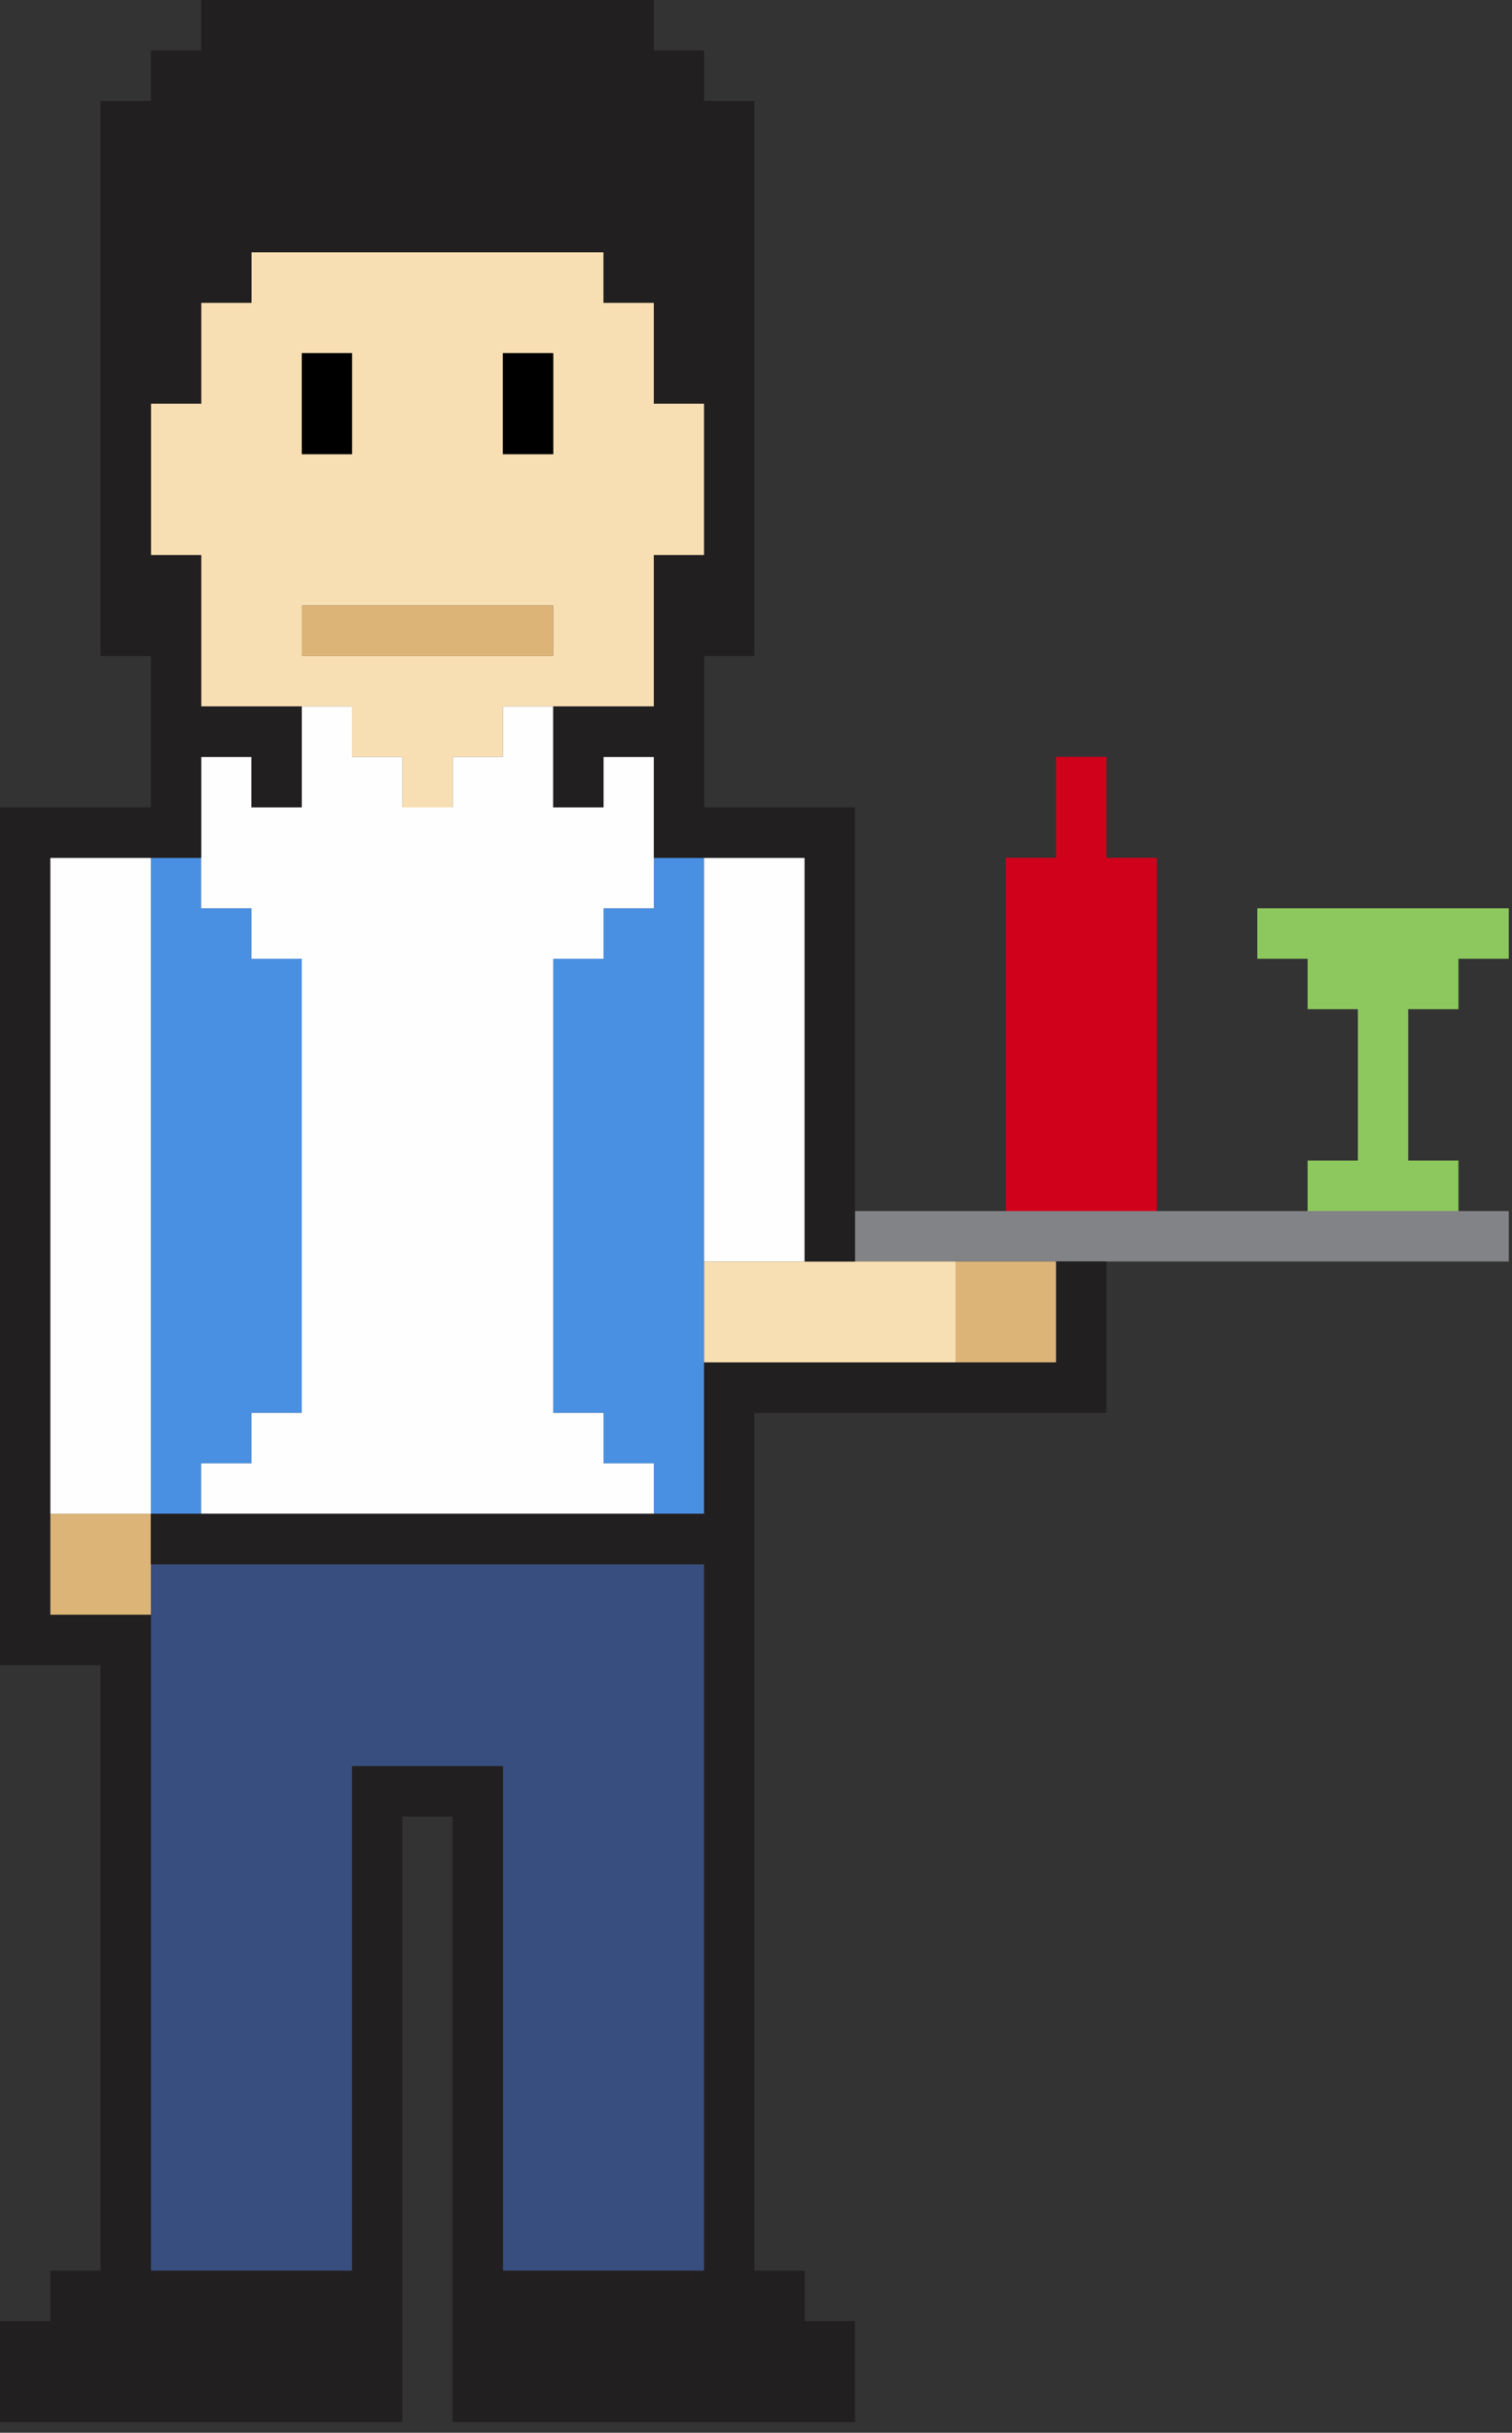 <?xml version="1.0" encoding="UTF-8"?>
<svg width="102px" height="164px" viewBox="0 0 102 164" version="1.1" xmlns="http://www.w3.org/2000/svg" xmlns:xlink="http://www.w3.org/1999/xlink">
    <rect x="0" y="0" width="102" height="164" fill="#333333" stroke="none"/>
    <!-- Generator: Sketch 41.2 (35397) - http://www.bohemiancoding.com/sketch -->
    <title>Group 7</title>
    <desc>Created with Sketch.</desc>
    <defs></defs>
    <g id="ТЕСТ" stroke="none" stroke-width="1" fill="none" fill-rule="evenodd">
        <g id="ТОРГОВЛЯ_Продовольств,-есть-акцизн.---Mobile-Portrait" transform="translate(-150, -81)">
            <g id="Group-7" transform="translate(150, 81)">
                <g id="чел">
                    <polygon id="Fill-1" fill="#D0011B" points="74.641 57.828 74.641 54.427 74.641 51.025 71.248 51.025 71.248 54.427 71.248 57.828 67.855 57.828 67.855 61.23 67.855 64.632 67.855 68.033 67.855 71.435 67.855 74.837 67.855 78.238 67.855 81.641 71.248 81.641 74.641 81.641 78.034 81.641 78.034 78.238 78.034 74.837 78.034 71.435 78.034 68.033 78.034 64.632 78.034 61.23 78.034 57.828"></polygon>
                    <polygon id="Fill-2" fill="#8DC85E" points="98.39 61.23 94.997 61.23 91.605 61.23 91.604 61.23 88.212 61.23 84.819 61.23 84.819 64.632 88.212 64.632 88.212 68.033 91.604 68.033 91.604 71.435 91.604 74.837 91.604 78.238 88.212 78.238 88.212 81.64 91.604 81.64 91.605 81.64 94.997 81.64 98.39 81.64 98.39 78.238 94.997 78.238 94.997 74.837 94.997 71.435 94.997 68.033 98.39 68.033 98.39 64.632 101.783 64.632 101.783 61.23"></polygon>
                    <polygon id="Fill-3" fill="#828386" points="98.39 81.641 94.997 81.641 91.605 81.641 91.604 81.641 88.212 81.641 84.819 81.641 81.426 81.641 78.034 81.641 74.641 81.641 71.248 81.641 67.856 81.641 67.855 81.641 64.463 81.641 61.07 81.641 57.677 81.641 57.677 85.042 61.07 85.042 64.463 85.042 67.855 85.042 67.856 85.042 71.248 85.042 74.641 85.042 78.034 85.042 81.426 85.042 84.819 85.042 88.212 85.042 91.604 85.042 91.605 85.042 94.997 85.042 98.39 85.042 101.783 85.042 101.783 81.641"></polygon>
                    <polygon id="Fill-4" fill="#4990E2" points="44.106 57.828 44.106 61.23 40.713 61.23 40.713 64.632 37.321 64.632 37.321 68.033 37.321 71.435 37.321 74.837 37.321 78.238 37.321 81.641 37.321 85.042 37.321 88.444 37.321 91.845 37.321 95.247 40.713 95.247 40.713 98.648 44.106 98.648 44.106 102.05 47.499 102.05 47.499 98.648 47.499 95.247 47.499 91.845 47.499 88.444 47.499 85.042 47.499 81.641 47.499 78.238 47.499 74.837 47.499 71.435 47.499 68.033 47.499 64.632 47.499 61.23 47.499 57.828"></polygon>
                    <polygon id="Fill-5" fill="#4990E2" points="16.964 61.23 13.572 61.23 13.572 57.828 10.179 57.828 10.179 61.23 10.179 64.632 10.179 68.033 10.179 71.435 10.179 74.837 10.179 78.238 10.179 81.641 10.179 85.042 10.179 88.444 10.179 91.846 10.179 95.247 10.179 98.648 10.179 102.05 13.572 102.05 13.572 98.648 16.964 98.648 16.964 95.247 20.357 95.247 20.357 91.846 20.357 88.444 20.357 85.042 20.357 81.641 20.357 78.238 20.357 74.837 20.357 71.435 20.357 68.033 20.357 64.632 16.964 64.632"></polygon>
                    <polygon id="Fill-6" fill="#384E7F" points="44.106 105.452 40.714 105.452 40.713 105.452 37.321 105.452 33.928 105.452 30.535 105.452 27.143 105.452 27.142 105.452 23.75 105.452 20.357 105.452 16.964 105.452 13.572 105.452 13.571 105.452 10.179 105.452 10.179 108.854 10.179 112.255 10.179 115.657 10.179 119.058 10.179 122.46 10.179 125.862 10.179 129.264 10.179 132.665 10.179 136.068 10.179 139.469 10.179 142.87 10.179 146.272 10.179 149.674 10.179 153.075 13.571 153.075 13.572 153.075 16.964 153.075 20.357 153.075 23.75 153.075 23.75 149.674 23.75 146.272 23.75 142.87 23.75 139.469 23.75 136.068 23.75 132.665 23.75 129.264 23.75 125.862 23.75 122.46 23.75 119.058 27.142 119.058 27.143 119.058 30.535 119.058 33.928 119.058 33.928 122.46 33.928 125.862 33.928 129.264 33.928 132.665 33.928 136.068 33.928 139.469 33.928 142.87 33.928 146.272 33.928 149.674 33.928 153.075 37.321 153.075 40.713 153.075 40.714 153.075 44.106 153.075 47.499 153.075 47.499 149.674 47.499 146.272 47.499 142.87 47.499 139.469 47.499 136.068 47.499 132.665 47.499 129.264 47.499 125.862 47.499 122.46 47.499 119.058 47.499 115.657 47.499 112.255 47.499 108.854 47.499 105.452"></polygon>
                    <path d="M33.928,44.222 L30.535,44.222 L27.144,44.222 L27.142,44.222 L23.75,44.222 L20.357,44.222 L20.357,40.821 L23.75,40.821 L27.142,40.821 L27.144,40.821 L30.535,40.821 L33.928,40.821 L37.321,40.821 L37.321,44.222 L33.928,44.222 Z M37.321,27.214 L37.321,30.615 L33.928,30.615 L33.928,27.214 L33.928,23.811 L37.321,23.811 L37.321,27.214 Z M20.357,23.811 L23.75,23.811 L23.75,27.214 L23.75,30.615 L20.357,30.615 L20.357,27.214 L20.357,23.811 Z M13.571,40.821 L13.571,44.222 L13.571,47.624 L16.964,47.624 L20.357,47.624 L23.75,47.624 L23.75,51.025 L27.142,51.025 L27.142,54.427 L30.535,54.427 L30.535,51.025 L33.928,51.025 L33.928,47.624 L37.321,47.624 L40.713,47.624 L40.714,47.624 L44.106,47.624 L44.106,44.222 L44.106,40.821 L44.106,37.419 L47.499,37.419 L47.499,34.017 L47.499,30.615 L47.499,27.214 L44.106,27.214 L44.106,23.811 L44.106,20.41 L40.714,20.41 L40.714,17.008 L37.321,17.008 L33.928,17.008 L30.535,17.008 L27.144,17.008 L27.142,17.008 L23.75,17.008 L20.357,17.008 L16.964,17.008 L16.964,20.41 L13.571,20.41 L13.571,23.811 L13.571,27.214 L10.179,27.214 L10.179,30.615 L10.179,34.017 L10.179,37.419 L13.571,37.419 L13.571,40.821 Z" id="Fill-7" fill="#F8DFB3"></path>
                    <polygon id="Fill-8" fill="#F8DFB3" points="57.677 85.042 54.285 85.042 54.284 85.042 50.892 85.042 47.499 85.042 47.499 88.444 47.499 91.846 50.892 91.846 54.284 91.846 54.285 91.846 57.677 91.846 61.07 91.846 64.463 91.846 64.463 88.444 64.463 85.042 61.07 85.042"></polygon>
                    <polygon id="Fill-9" fill="#DDB478" points="30.535 40.821 27.143 40.821 27.142 40.821 23.75 40.821 20.357 40.821 20.357 44.222 23.75 44.222 27.142 44.222 27.143 44.222 30.535 44.222 33.928 44.222 37.321 44.222 37.321 40.821 33.928 40.821"></polygon>
                    <polygon id="Fill-10" fill="#DDB478" points="67.856 91.846 71.248 91.846 71.248 88.444 71.248 85.042 67.856 85.042 67.855 85.042 64.463 85.042 64.463 88.444 64.463 91.846 67.855 91.846"></polygon>
                    <polygon id="Fill-11" fill="#DDB478" points="3.393 102.05 3.393 105.452 3.393 108.854 6.786 108.854 10.179 108.854 10.179 105.452 10.179 102.05 6.786 102.05"></polygon>
                    <polygon id="Fill-12" fill="#FEFEFE" points="40.713 54.427 37.321 54.427 37.321 51.025 37.321 47.624 33.928 47.624 33.928 51.025 30.535 51.025 30.535 54.427 27.143 54.427 27.143 51.025 23.75 51.025 23.75 47.624 20.357 47.624 20.357 51.025 20.357 54.427 16.964 54.427 16.964 51.025 13.571 51.025 13.571 54.427 13.571 57.828 13.571 61.23 16.964 61.23 16.964 64.632 20.357 64.632 20.357 68.033 20.357 71.435 20.357 74.837 20.357 78.238 20.357 81.641 20.357 85.042 20.357 88.444 20.357 91.845 20.357 95.247 16.964 95.247 16.964 98.648 13.571 98.648 13.571 102.05 16.964 102.05 20.357 102.05 23.75 102.05 27.142 102.05 27.143 102.05 30.535 102.05 33.928 102.05 37.321 102.05 40.713 102.05 40.714 102.05 44.106 102.05 44.106 98.648 40.714 98.648 40.714 95.247 37.321 95.247 37.321 91.845 37.321 88.444 37.321 85.042 37.321 81.641 37.321 78.238 37.321 74.837 37.321 71.435 37.321 68.033 37.321 64.632 40.714 64.632 40.714 61.23 44.106 61.23 44.106 57.828 44.106 54.427 44.106 51.025 40.713 51.025"></polygon>
                    <polygon id="Fill-13" fill="#FEFEFE" points="3.393 57.828 3.393 61.23 3.393 64.632 3.393 68.033 3.393 71.435 3.393 74.837 3.393 78.238 3.393 81.641 3.393 85.042 3.393 88.444 3.393 91.845 3.393 95.247 3.393 98.648 3.393 102.05 6.786 102.05 10.179 102.05 10.179 98.648 10.179 95.247 10.179 91.845 10.179 88.444 10.179 85.042 10.179 81.641 10.179 78.238 10.179 74.837 10.179 71.435 10.179 68.033 10.179 64.632 10.179 61.23 10.179 57.828 6.786 57.828"></polygon>
                    <polygon id="Fill-14" fill="#FEFEFE" points="47.499 57.828 47.499 61.23 47.499 64.632 47.499 68.033 47.499 71.435 47.499 74.837 47.499 78.238 47.499 81.641 47.499 85.042 50.892 85.042 54.285 85.042 54.285 81.641 54.285 78.238 54.285 74.837 54.285 71.435 54.285 68.033 54.285 64.632 54.285 61.23 54.285 57.828 50.892 57.828"></polygon>
                    <polygon id="Fill-15" fill="#000000" points="20.357 27.214 20.357 30.615 23.75 30.615 23.75 27.214 23.75 23.811 20.357 23.811"></polygon>
                    <polygon id="Fill-16" fill="#000000" points="37.321 27.214 37.321 23.811 33.928 23.811 33.928 27.214 33.928 30.615 37.321 30.615"></polygon>
                    <polygon id="Fill-17" fill="#221F20" points="13.571 0.001 13.571 3.402 10.179 3.402 10.179 6.803 6.786 6.803 6.786 10.205 6.786 13.606 6.786 17.009 6.786 20.41 6.786 23.811 6.786 27.214 6.786 30.615 6.786 34.017 6.786 37.419 6.786 40.821 6.786 44.222 10.179 44.222 10.179 47.624 10.179 51.025 10.179 54.427 6.786 54.427 3.393 54.427 0 54.427 0 57.829 0 61.23 0 64.631 0 68.033 0 71.435 0 74.837 0 78.238 0 81.641 0 85.042 0 88.444 0 91.846 0 95.247 0 98.649 0 102.05 0 105.452 0 108.853 0 112.255 3.393 112.255 6.786 112.255 6.786 115.657 6.786 119.058 6.786 122.46 6.786 125.861 6.786 129.264 6.786 132.664 6.786 136.068 6.786 139.469 6.786 142.871 6.786 146.273 6.786 149.673 6.786 153.076 3.393 153.076 3.393 156.477 0 156.477 0 159.879 0 163.28 3.393 163.28 6.786 163.28 10.179 163.28 13.571 163.28 13.573 163.28 16.964 163.28 20.357 163.28 23.751 163.28 27.143 163.28 27.143 159.879 27.143 156.477 27.143 153.076 27.143 149.673 27.143 146.273 27.143 142.871 27.143 139.469 27.143 136.068 27.143 132.664 27.143 129.264 27.143 125.861 27.143 122.46 30.535 122.46 30.535 125.861 30.535 129.264 30.535 132.664 30.535 136.068 30.535 139.469 30.535 142.871 30.535 146.273 30.535 149.673 30.535 153.076 30.535 156.477 30.535 159.879 30.535 163.28 33.928 163.28 37.321 163.28 40.712 163.28 40.714 163.28 44.106 163.28 47.499 163.28 50.892 163.28 54.284 163.28 54.285 163.28 57.677 163.28 57.677 159.879 57.677 156.477 54.285 156.477 54.285 153.076 50.892 153.076 50.892 149.673 50.892 146.273 50.892 142.871 50.892 139.469 50.892 136.068 50.892 132.664 50.892 129.264 50.892 125.861 50.892 122.46 50.892 119.058 50.892 115.657 50.892 112.255 50.892 108.853 50.892 105.452 50.892 102.05 50.892 98.649 50.892 95.247 54.284 95.247 54.285 95.247 57.677 95.247 61.07 95.247 64.463 95.247 67.856 95.247 67.856 95.247 71.247 95.247 74.641 95.247 74.641 91.846 74.641 88.444 74.641 85.042 71.247 85.042 71.247 88.444 71.247 91.846 67.856 91.846 67.856 91.846 64.463 91.846 61.07 91.846 57.677 91.846 54.285 91.846 54.284 91.846 50.892 91.846 47.499 91.846 47.499 95.247 47.499 98.649 47.499 102.05 44.106 102.05 40.714 102.05 40.712 102.05 37.321 102.05 33.928 102.05 30.535 102.05 27.143 102.05 27.142 102.05 23.751 102.05 20.357 102.05 16.964 102.05 13.573 102.05 13.571 102.05 10.179 102.05 10.179 105.452 13.571 105.452 13.573 105.452 16.964 105.452 20.357 105.452 23.751 105.452 27.142 105.452 27.143 105.452 30.535 105.452 33.928 105.452 37.321 105.452 40.712 105.452 40.714 105.452 44.106 105.452 47.499 105.452 47.499 108.853 47.499 112.255 47.499 115.657 47.499 119.058 47.499 122.46 47.499 125.861 47.499 129.264 47.499 132.664 47.499 136.068 47.499 139.469 47.499 142.871 47.499 146.273 47.499 149.673 47.499 153.076 44.106 153.076 40.714 153.076 40.712 153.076 37.321 153.076 33.928 153.076 33.928 149.673 33.928 146.273 33.928 142.871 33.928 139.469 33.928 136.068 33.928 132.664 33.928 129.264 33.928 125.861 33.928 122.46 33.928 119.058 30.535 119.058 27.143 119.058 27.142 119.058 23.751 119.058 23.751 122.46 23.751 125.861 23.751 129.264 23.751 132.664 23.751 136.068 23.751 139.469 23.751 142.871 23.751 146.273 23.751 149.673 23.751 153.076 20.357 153.076 16.964 153.076 13.573 153.076 13.571 153.076 10.179 153.076 10.179 149.673 10.179 146.273 10.179 142.871 10.179 139.469 10.179 136.068 10.179 132.664 10.179 129.264 10.179 125.861 10.179 122.46 10.179 119.058 10.179 115.657 10.179 112.255 10.179 108.853 6.786 108.853 3.393 108.853 3.393 105.452 3.393 102.05 3.393 98.649 3.393 95.247 3.393 91.846 3.393 88.444 3.393 85.042 3.393 81.641 3.393 78.238 3.393 74.837 3.393 71.435 3.393 68.033 3.393 64.631 3.393 61.23 3.393 57.829 6.786 57.829 10.179 57.829 13.573 57.829 13.573 54.427 13.573 51.025 16.964 51.025 16.964 54.427 20.357 54.427 20.357 51.025 20.357 47.624 16.964 47.624 13.573 47.624 13.573 44.222 13.573 40.821 13.573 37.419 10.179 37.419 10.179 34.017 10.179 30.615 10.179 27.214 13.573 27.214 13.573 23.811 13.573 20.41 16.964 20.41 16.964 17.009 20.357 17.009 23.751 17.009 27.142 17.009 27.143 17.009 30.535 17.009 33.928 17.009 37.321 17.009 40.712 17.009 40.712 20.41 44.106 20.41 44.106 23.811 44.106 27.214 47.499 27.214 47.499 30.615 47.499 34.017 47.499 37.419 44.106 37.419 44.106 40.821 44.106 44.222 44.106 47.624 40.714 47.624 40.712 47.624 37.321 47.624 37.321 51.025 37.321 54.427 40.714 54.427 40.714 51.025 44.106 51.025 44.106 54.427 44.106 57.829 47.499 57.829 50.892 57.829 54.284 57.829 54.284 61.23 54.284 64.631 54.284 68.033 54.284 71.435 54.284 74.837 54.284 78.238 54.284 81.641 54.284 85.042 57.677 85.042 57.677 81.641 57.677 78.238 57.677 74.837 57.677 71.435 57.677 68.033 57.677 64.631 57.677 61.23 57.677 57.829 57.677 54.427 54.285 54.427 54.284 54.427 50.892 54.427 47.499 54.427 47.499 51.025 47.499 47.624 47.499 44.222 50.892 44.222 50.892 40.821 50.892 37.419 50.892 34.017 50.892 30.615 50.892 27.214 50.892 23.811 50.892 20.41 50.892 17.009 50.892 13.606 50.892 10.205 50.892 6.803 47.499 6.803 47.499 3.402 44.106 3.402 44.106 0.001"></polygon>
                </g>
            </g>
        </g>
    </g>
</svg>